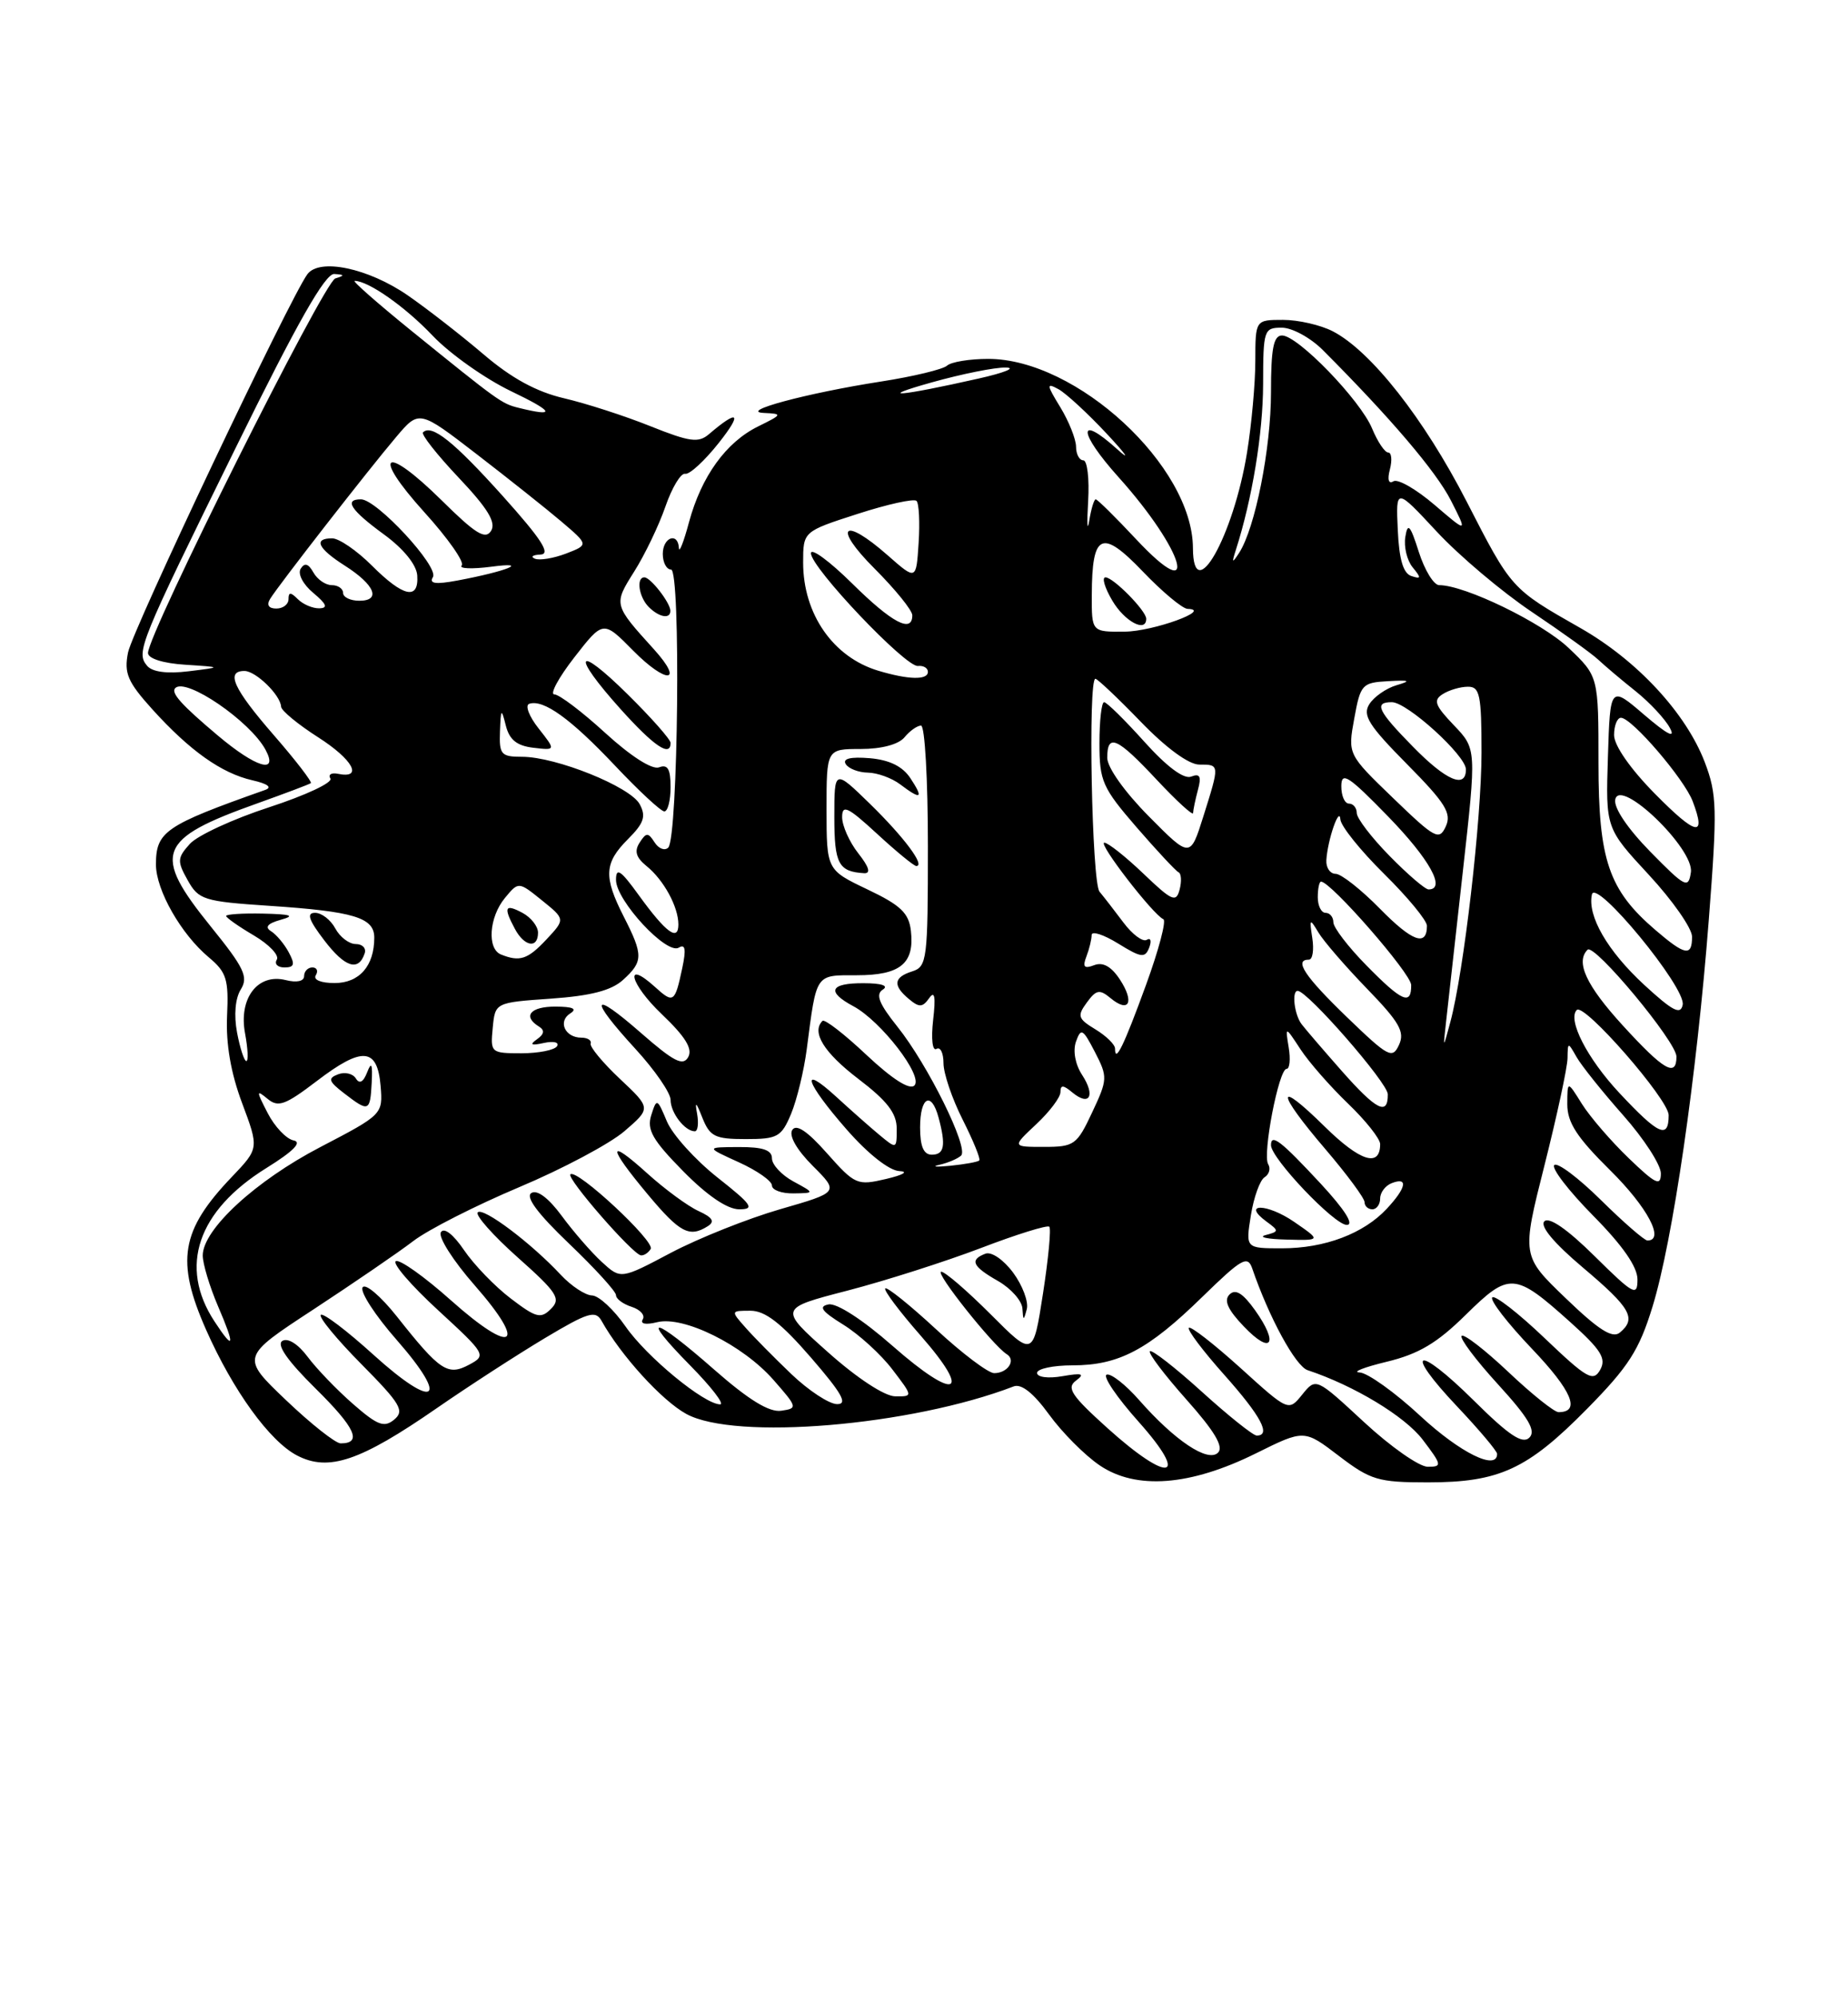 <?xml version="1.0" encoding="UTF-8" standalone="no"?>
<!DOCTYPE svg PUBLIC "-//W3C//DTD SVG 1.1//EN" "http://www.w3.org/Graphics/SVG/1.1/DTD/svg11.dtd" >
<svg xmlns="http://www.w3.org/2000/svg" xmlns:xlink="http://www.w3.org/1999/xlink" version="1.1" viewBox="0 0 237 256">
 <g >
 <path fill="currentColor"
d=" M 161.07 186.28 C 167.26 183.21 167.26 183.21 171.71 186.61 C 175.78 189.71 176.74 190.00 183.11 190.00 C 192.28 190.00 195.89 188.33 203.53 180.58 C 208.85 175.18 210.21 173.07 211.92 167.51 C 214.52 159.10 217.59 138.01 219.15 117.86 C 220.25 103.64 220.20 101.81 218.63 97.69 C 216.22 91.40 209.96 84.64 202.67 80.49 C 193.80 75.45 193.84 75.49 188.08 64.26 C 182.64 53.67 175.82 44.99 170.92 42.46 C 169.37 41.66 166.50 41.00 164.55 41.00 C 161.00 41.00 161.00 41.00 160.99 46.25 C 160.99 49.14 160.51 54.42 159.93 57.99 C 158.19 68.75 153.02 77.88 152.99 70.25 C 152.95 59.74 138.08 46.00 126.74 46.00 C 124.35 46.00 121.97 46.39 121.45 46.87 C 120.93 47.34 117.12 48.26 113.00 48.90 C 103.43 50.39 94.56 52.78 98.00 52.93 C 100.38 53.04 100.35 53.12 97.22 54.66 C 93.10 56.69 89.95 61.06 88.36 66.94 C 87.69 69.45 87.10 70.94 87.07 70.25 C 86.95 68.15 85.00 68.86 85.00 71.00 C 85.00 72.10 85.48 73.00 86.06 73.00 C 87.33 73.00 86.97 107.37 85.70 108.64 C 85.25 109.08 84.47 108.78 83.95 107.97 C 83.12 106.68 82.88 106.68 82.03 108.00 C 81.32 109.09 81.57 109.91 82.91 111.00 C 85.12 112.78 87.00 116.23 87.00 118.49 C 87.00 120.72 85.41 119.55 81.93 114.75 C 79.60 111.52 79.00 111.12 79.00 112.78 C 79.00 115.42 85.50 122.43 87.06 121.46 C 87.89 120.95 88.01 121.68 87.49 124.12 C 86.55 128.53 86.37 128.65 84.00 126.50 C 79.97 122.85 80.79 126.11 84.88 130.00 C 87.89 132.87 88.86 134.43 88.26 135.49 C 87.60 136.68 86.42 136.08 82.22 132.41 C 75.81 126.80 75.44 127.85 81.50 134.45 C 83.97 137.14 86.00 140.08 86.00 140.97 C 86.00 142.63 87.83 145.00 89.11 145.00 C 89.49 145.00 89.62 143.99 89.40 142.75 C 89.09 141.09 89.27 141.22 90.07 143.25 C 91.04 145.68 91.69 146.00 95.63 146.00 C 99.73 146.00 100.21 145.73 101.46 142.75 C 102.20 140.96 103.10 137.25 103.46 134.50 C 104.74 124.66 104.51 125.00 109.90 125.00 C 115.47 125.00 117.30 123.49 116.82 119.31 C 116.56 117.03 115.52 116.03 111.25 114.00 C 106.01 111.50 106.01 111.50 106.00 103.75 C 106.00 96.00 106.00 96.00 110.38 96.00 C 113.05 96.00 115.24 95.42 116.00 94.50 C 116.68 93.67 117.64 93.00 118.12 93.00 C 118.61 93.00 119.00 99.94 119.00 108.43 C 119.00 122.99 118.89 123.90 117.00 124.50 C 114.59 125.26 114.47 126.31 116.58 128.06 C 117.88 129.15 118.32 129.13 119.16 127.94 C 119.87 126.92 120.02 127.73 119.67 130.75 C 119.40 133.16 119.58 134.76 120.10 134.44 C 120.59 134.13 121.00 134.96 121.00 136.27 C 121.00 137.59 122.11 140.85 123.47 143.53 C 124.82 146.21 125.78 148.56 125.59 148.74 C 125.40 148.93 123.73 149.23 121.87 149.42 C 120.02 149.60 119.40 149.54 120.50 149.29 C 121.60 149.04 122.84 148.51 123.26 148.11 C 124.27 147.14 119.00 136.47 115.08 131.58 C 112.72 128.63 112.26 127.45 113.22 126.84 C 114.01 126.34 113.06 126.02 110.75 126.02 C 106.43 126.00 105.94 127.10 109.44 128.97 C 112.98 130.86 118.45 137.95 117.27 139.13 C 116.66 139.74 114.44 138.32 111.14 135.23 C 108.30 132.55 105.75 130.58 105.48 130.85 C 104.04 132.29 105.66 134.91 110.06 138.27 C 113.78 141.10 115.00 142.68 115.00 144.67 C 115.00 147.30 114.99 147.30 112.75 145.44 C 111.51 144.41 109.04 142.22 107.25 140.58 C 102.49 136.23 103.28 138.72 108.58 144.77 C 111.30 147.88 114.04 150.04 115.33 150.10 C 116.57 150.16 115.85 150.59 113.64 151.11 C 109.93 151.98 109.65 151.86 106.06 147.82 C 103.53 144.96 102.11 144.02 101.60 144.84 C 101.15 145.57 102.18 147.38 104.23 149.43 C 107.61 152.81 107.61 152.81 100.05 154.99 C 95.90 156.19 89.60 158.70 86.05 160.57 C 79.61 163.98 79.61 163.98 77.17 161.74 C 75.83 160.51 73.52 157.85 72.04 155.84 C 70.36 153.56 68.89 152.45 68.15 152.91 C 67.35 153.40 68.96 155.56 72.98 159.40 C 76.29 162.56 79.00 165.53 79.00 166.00 C 79.00 166.48 79.91 167.15 81.01 167.50 C 82.12 167.86 82.76 168.58 82.43 169.11 C 82.07 169.69 82.81 169.83 84.27 169.47 C 87.66 168.62 95.24 172.37 99.18 176.85 C 102.29 180.39 102.32 180.51 100.18 180.82 C 98.65 181.04 96.02 179.43 91.62 175.57 C 83.73 168.64 81.91 168.31 88.50 175.00 C 91.21 177.75 92.95 180.00 92.36 180.00 C 90.32 180.00 82.92 173.91 80.22 170.01 C 78.72 167.85 76.79 166.06 75.92 166.04 C 75.06 166.02 73.26 164.83 71.92 163.40 C 68.11 159.31 61.97 154.70 61.27 155.39 C 60.92 155.74 63.22 158.34 66.39 161.16 C 71.47 165.68 71.97 166.46 70.66 167.76 C 69.36 169.07 68.75 168.91 65.50 166.43 C 63.47 164.89 60.78 162.10 59.51 160.23 C 58.13 158.20 56.94 157.28 56.54 157.94 C 56.17 158.54 58.12 161.61 60.89 164.76 C 67.73 172.56 65.82 173.78 57.87 166.70 C 54.43 163.63 51.23 161.36 50.76 161.65 C 50.30 161.94 52.73 164.76 56.18 167.93 C 62.33 173.59 62.40 173.72 60.16 174.92 C 57.42 176.38 56.43 175.73 50.90 168.74 C 48.82 166.12 46.84 164.44 46.50 165.01 C 46.15 165.57 48.12 168.61 50.89 171.76 C 57.75 179.59 55.81 180.81 47.89 173.64 C 44.47 170.54 41.43 168.24 41.14 168.53 C 40.85 168.82 43.20 171.67 46.36 174.86 C 51.37 179.92 51.91 180.83 50.56 181.95 C 49.27 183.02 48.42 182.70 45.26 179.94 C 43.19 178.13 40.58 175.42 39.45 173.90 C 38.22 172.26 36.91 171.44 36.21 171.87 C 35.43 172.35 36.86 174.41 40.47 177.97 C 45.58 183.01 46.49 185.00 43.69 185.00 C 43.03 185.00 39.88 182.51 36.69 179.47 C 30.88 173.93 30.88 173.93 40.19 167.84 C 45.31 164.48 51.08 160.54 53.00 159.07 C 54.92 157.60 61.04 154.50 66.59 152.16 C 72.13 149.83 78.21 146.60 80.09 144.98 C 83.50 142.04 83.50 142.04 79.50 138.28 C 77.30 136.21 75.61 134.17 75.75 133.76 C 75.89 133.34 75.35 133.00 74.56 133.00 C 72.47 133.00 71.51 130.93 73.12 129.90 C 74.07 129.30 73.49 129.03 71.25 129.02 C 68.03 129.00 66.98 130.25 69.11 131.57 C 69.88 132.04 69.81 132.54 68.86 133.21 C 67.87 133.91 68.12 134.04 69.75 133.68 C 70.99 133.41 71.75 133.59 71.44 134.09 C 71.13 134.59 69.08 135.00 66.88 135.00 C 62.96 135.00 62.88 134.93 63.19 131.75 C 63.50 128.50 63.50 128.50 70.65 128.00 C 75.76 127.64 78.40 126.96 79.90 125.60 C 82.50 123.24 82.51 122.42 80.00 117.50 C 77.38 112.36 77.48 110.61 80.54 107.55 C 82.58 105.51 82.88 104.64 82.04 103.08 C 80.85 100.84 71.31 97.00 66.96 97.00 C 64.26 97.00 64.01 96.71 64.12 93.75 C 64.23 90.80 64.30 90.73 64.87 93.00 C 65.33 94.82 66.28 95.59 68.39 95.84 C 71.29 96.18 71.29 96.18 69.07 93.36 C 67.85 91.82 67.31 90.40 67.87 90.21 C 69.70 89.60 73.19 92.12 78.85 98.11 C 81.91 101.35 84.76 104.00 85.20 104.00 C 85.64 104.00 86.00 102.60 86.00 100.89 C 86.00 98.57 85.63 97.93 84.53 98.35 C 83.64 98.69 80.92 96.95 77.64 93.96 C 74.66 91.23 71.71 89.00 71.09 89.00 C 70.48 89.00 71.63 86.86 73.66 84.25 C 77.36 79.50 77.36 79.50 81.20 83.39 C 85.47 87.71 87.80 87.58 83.88 83.24 C 78.66 77.48 78.67 77.49 81.34 73.25 C 82.70 71.10 84.50 67.35 85.34 64.92 C 86.18 62.49 87.32 60.60 87.87 60.73 C 88.42 60.85 90.36 59.07 92.18 56.77 C 95.25 52.89 94.71 52.41 90.92 55.65 C 89.58 56.80 88.45 56.64 83.42 54.63 C 80.16 53.32 75.18 51.71 72.35 51.05 C 68.79 50.22 65.59 48.48 61.97 45.38 C 59.09 42.93 54.73 39.54 52.28 37.85 C 47.21 34.36 40.97 33.05 39.42 35.15 C 37.17 38.20 16.99 80.74 16.42 83.63 C 15.89 86.29 16.36 87.40 19.55 90.93 C 24.35 96.23 28.41 99.11 32.36 100.01 C 34.34 100.46 34.95 100.92 34.00 101.25 C 21.16 105.79 20.00 106.58 20.00 110.82 C 20.01 114.09 23.22 119.73 26.76 122.69 C 29.06 124.61 29.34 125.52 29.12 130.23 C 28.96 133.80 29.60 137.53 31.05 141.39 C 33.22 147.19 33.22 147.19 29.73 150.85 C 23.18 157.70 22.52 161.60 26.43 170.44 C 29.88 178.23 34.59 184.74 38.11 186.56 C 42.15 188.65 46.20 187.28 56.00 180.50 C 60.12 177.65 66.37 173.61 69.88 171.51 C 75.42 168.20 76.37 167.91 77.15 169.30 C 79.63 173.74 84.88 179.51 88.00 181.22 C 94.24 184.66 116.83 182.76 130.00 177.70 C 130.98 177.32 132.54 178.55 134.53 181.29 C 136.19 183.58 139.11 186.52 141.03 187.82 C 145.70 190.99 152.64 190.46 161.07 186.28 Z  M 83.45 160.08 C 84.04 159.12 73.94 149.73 73.15 150.52 C 72.64 151.03 81.10 160.74 82.19 160.90 C 82.57 160.95 83.14 160.59 83.45 160.08 Z  M 90.78 157.16 C 91.71 156.57 91.38 156.04 89.58 155.22 C 88.22 154.60 85.28 152.44 83.05 150.43 C 77.86 145.74 77.88 146.88 83.09 153.11 C 87.20 158.02 88.41 158.66 90.78 157.16 Z  M 92.00 150.91 C 89.16 148.66 86.24 145.43 85.53 143.74 C 84.28 140.76 84.22 140.73 83.52 142.94 C 82.93 144.80 83.68 146.12 87.61 150.11 C 90.69 153.24 93.28 155.00 94.80 155.00 C 96.85 155.00 96.46 154.43 92.00 150.91 Z  M 101.75 151.43 C 100.24 150.61 99.00 149.28 99.00 148.47 C 99.00 147.40 97.83 147.01 94.75 147.02 C 90.50 147.04 90.50 147.04 94.75 148.97 C 97.09 150.03 99.00 151.37 99.00 151.95 C 99.00 152.53 100.24 152.98 101.75 152.96 C 104.50 152.92 104.50 152.92 101.75 151.43 Z  M 110.07 109.37 C 108.93 107.92 108.00 105.83 108.00 104.74 C 108.00 103.07 108.72 103.41 112.48 106.87 C 114.94 109.14 117.21 111.00 117.51 111.00 C 118.71 111.00 115.94 107.30 111.58 103.04 C 107.00 98.58 107.00 98.58 107.00 104.71 C 107.00 110.72 107.53 111.72 110.82 111.92 C 111.71 111.97 111.46 111.13 110.07 109.37 Z  M 116.76 99.75 C 115.75 98.22 114.07 97.40 111.54 97.18 C 109.08 96.98 108.03 97.23 108.46 97.93 C 108.82 98.52 110.10 99.01 111.31 99.03 C 112.51 99.05 114.37 99.72 115.44 100.53 C 118.14 102.57 118.49 102.37 116.76 99.75 Z  M 86.00 95.22 C 86.00 94.78 83.53 91.99 80.50 89.00 C 73.84 82.42 73.19 83.77 79.59 90.89 C 83.87 95.65 86.00 97.09 86.00 95.22 Z  M 85.97 78.25 C 85.92 77.20 83.42 74.00 82.64 74.00 C 81.56 74.00 81.93 76.53 83.20 77.80 C 84.55 79.15 86.02 79.39 85.97 78.25 Z  M 142.00 183.02 C 137.39 178.86 136.74 177.88 138.00 176.95 C 139.17 176.08 138.79 175.95 136.25 176.39 C 134.42 176.71 133.00 176.52 133.00 175.97 C 133.00 175.44 135.05 175.00 137.55 175.00 C 143.48 175.00 147.24 173.02 154.21 166.21 C 159.24 161.31 160.00 160.87 160.59 162.57 C 162.75 168.87 166.15 175.11 167.70 175.62 C 173.65 177.59 180.16 181.52 182.45 184.52 C 184.93 187.78 184.97 188.00 183.11 188.00 C 182.01 188.00 178.34 185.43 174.94 182.28 C 168.77 176.57 168.77 176.57 167.01 178.74 C 165.25 180.92 165.25 180.92 159.08 175.33 C 155.69 172.27 152.71 169.95 152.47 170.19 C 152.23 170.44 154.27 173.15 157.02 176.23 C 161.72 181.51 163.05 184.00 161.17 184.00 C 160.71 184.00 157.54 181.47 154.13 178.38 C 150.71 175.28 147.71 172.95 147.47 173.19 C 147.23 173.44 149.34 176.22 152.15 179.38 C 155.76 183.43 156.96 185.44 156.21 186.19 C 154.91 187.49 150.66 184.65 146.08 179.44 C 144.35 177.47 142.48 176.01 141.93 176.19 C 141.38 176.37 143.23 179.11 146.05 182.26 C 152.65 189.67 149.94 190.18 142.00 183.02 Z  M 160.96 167.94 C 159.39 165.74 158.44 165.16 157.68 165.92 C 156.92 166.68 157.46 167.87 159.54 170.04 C 163.06 173.72 164.04 172.27 160.96 167.94 Z  M 182.17 181.50 C 178.91 178.47 175.39 175.96 174.37 175.91 C 173.34 175.87 174.90 175.25 177.84 174.54 C 181.94 173.55 184.30 172.15 187.98 168.52 C 193.57 163.02 194.25 163.06 201.36 169.44 C 205.34 173.01 206.03 174.12 205.22 175.57 C 204.33 177.15 203.53 176.70 198.10 171.52 C 194.74 168.31 191.71 165.96 191.38 166.29 C 191.04 166.63 193.34 169.60 196.48 172.89 C 201.61 178.27 202.75 181.00 199.88 181.00 C 199.33 181.00 196.43 178.68 193.43 175.84 C 190.43 173.01 187.74 170.93 187.45 171.22 C 187.16 171.51 189.25 174.30 192.11 177.43 C 196.04 181.73 197.01 183.39 196.14 184.26 C 195.26 185.14 193.53 183.99 189.02 179.52 C 181.64 172.22 179.87 172.87 186.89 180.29 C 189.70 183.26 192.00 185.99 192.00 186.35 C 192.00 188.55 187.27 186.22 182.17 181.50 Z  M 101.50 176.13 C 99.30 174.03 96.64 171.34 95.60 170.15 C 93.70 168.01 93.71 168.00 96.25 168.00 C 98.13 168.00 100.18 169.59 104.00 174.00 C 107.98 178.60 108.77 179.99 107.35 179.97 C 106.33 179.96 103.70 178.23 101.50 176.13 Z  M 106.19 173.32 C 99.88 167.70 99.88 167.70 108.69 165.42 C 113.54 164.16 121.24 161.70 125.81 159.96 C 130.38 158.21 134.32 156.99 134.57 157.23 C 134.82 157.48 134.45 161.34 133.76 165.80 C 132.50 173.92 132.50 173.92 127.05 168.46 C 124.05 165.46 121.20 163.00 120.71 163.00 C 119.81 163.00 127.36 172.48 129.11 173.57 C 130.34 174.33 129.24 176.00 127.50 176.00 C 126.74 176.00 123.37 173.46 120.03 170.36 C 116.68 167.26 113.75 164.91 113.53 165.14 C 113.30 165.36 115.35 168.09 118.08 171.20 C 124.79 178.85 122.59 179.64 114.47 172.51 C 110.66 169.16 107.30 166.99 106.26 167.19 C 104.92 167.45 105.38 168.07 108.14 169.78 C 110.15 171.02 112.98 173.60 114.44 175.52 C 117.10 179.00 117.10 179.00 114.80 178.97 C 113.45 178.96 109.90 176.63 106.19 173.32 Z  M 129.94 163.13 C 128.69 161.45 127.15 160.39 126.37 160.69 C 124.31 161.48 124.70 162.32 128.01 164.20 C 129.65 165.14 131.05 166.72 131.12 167.70 C 131.22 169.31 131.28 169.32 131.68 167.80 C 131.93 166.86 131.14 164.76 129.94 163.13 Z  M 27.50 169.36 C 22.90 162.34 25.32 155.20 34.18 149.70 C 37.64 147.55 38.78 146.39 37.65 146.17 C 36.73 145.99 35.23 144.42 34.33 142.67 C 32.85 139.81 32.85 139.63 34.30 140.83 C 35.68 141.98 36.57 141.65 40.64 138.55 C 46.46 134.11 48.39 134.26 48.81 139.18 C 49.11 142.82 49.07 142.86 41.09 147.02 C 32.78 151.34 26.00 157.59 26.00 160.92 C 26.00 161.97 26.88 164.90 27.96 167.42 C 30.19 172.60 30.03 173.23 27.50 169.36 Z  M 47.67 138.75 C 47.79 136.37 47.64 136.02 47.09 137.43 C 46.60 138.70 46.10 138.98 45.64 138.23 C 45.25 137.60 44.22 137.36 43.35 137.70 C 42.01 138.21 42.14 138.60 44.13 140.13 C 47.30 142.57 47.47 142.51 47.67 138.75 Z  M 200.81 166.41 C 195.14 160.97 195.14 160.97 198.07 149.38 C 199.68 143.00 201.01 136.82 201.03 135.64 C 201.06 133.54 201.08 133.53 202.20 135.50 C 202.83 136.60 205.51 139.95 208.17 142.95 C 210.83 145.95 213.00 149.30 213.00 150.40 C 213.00 152.09 212.35 151.79 208.88 148.45 C 206.62 146.28 203.92 143.15 202.88 141.50 C 201.01 138.50 201.01 138.50 201.00 141.53 C 201.00 143.89 202.23 145.78 206.50 150.00 C 211.28 154.72 213.55 159.00 211.28 159.00 C 210.89 159.00 208.20 156.66 205.31 153.81 C 202.41 150.95 199.73 148.94 199.33 149.33 C 198.94 149.73 201.18 152.64 204.31 155.81 C 208.10 159.64 210.00 162.37 210.00 163.99 C 210.00 166.21 209.51 165.95 204.51 161.01 C 201.02 157.56 198.67 155.93 198.06 156.54 C 197.46 157.15 199.27 159.32 203.04 162.50 C 209.14 167.65 209.91 169.00 207.74 170.80 C 206.79 171.59 205.03 170.47 200.81 166.41 Z  M 160.42 155.78 C 160.79 153.46 161.58 151.26 162.18 150.89 C 162.77 150.52 162.98 149.77 162.64 149.22 C 161.88 147.99 164.00 137.00 165.00 137.00 C 165.40 137.00 165.52 135.76 165.27 134.25 C 164.82 131.50 164.82 131.50 166.79 134.50 C 167.87 136.15 170.62 139.28 172.88 141.45 C 175.15 143.63 177.00 145.96 177.00 146.64 C 177.00 149.68 174.44 148.87 169.90 144.41 C 163.55 138.15 163.61 139.86 170.01 147.33 C 172.75 150.54 175.00 153.58 175.00 154.08 C 175.00 154.59 175.45 155.00 176.00 155.00 C 176.55 155.00 177.00 154.37 177.00 153.61 C 177.00 152.84 177.68 151.95 178.50 151.64 C 180.63 150.82 180.36 152.24 177.86 154.92 C 174.88 158.12 169.90 160.00 164.40 160.00 C 159.74 160.00 159.74 160.00 160.42 155.78 Z  M 165.97 156.61 C 162.50 154.22 159.16 154.18 162.42 156.57 C 164.04 157.75 164.04 157.85 162.32 158.30 C 161.32 158.56 162.51 158.82 164.97 158.88 C 169.44 159.00 169.44 159.00 165.97 156.61 Z  M 169.41 151.75 C 164.28 146.23 163.00 145.23 163.00 146.78 C 163.00 148.46 171.12 157.00 172.72 157.00 C 173.70 157.00 172.48 155.07 169.41 151.75 Z  M 118.00 144.50 C 118.00 140.57 119.45 139.81 120.37 143.25 C 121.33 146.82 121.11 148.00 119.50 148.00 C 118.45 148.00 118.00 146.94 118.00 144.50 Z  M 132.89 144.10 C 134.60 142.50 136.00 140.65 136.00 139.98 C 136.00 139.03 136.35 139.04 137.52 140.02 C 139.73 141.85 140.52 140.45 138.78 137.78 C 137.89 136.42 137.58 134.69 137.99 133.51 C 138.63 131.71 138.87 131.85 140.42 134.84 C 142.07 138.04 142.06 138.34 140.06 142.59 C 138.11 146.75 137.76 147.00 133.89 147.00 C 129.79 147.00 129.79 147.00 132.89 144.10 Z  M 207.68 140.09 C 203.55 135.67 200.99 130.68 202.22 129.45 C 203.16 128.51 214.00 140.92 214.00 142.93 C 214.00 146.05 212.72 145.48 207.68 140.09 Z  M 172.06 137.25 C 169.76 134.64 167.45 131.96 166.94 131.29 C 166.00 130.09 165.63 127.00 166.42 127.00 C 167.68 127.00 177.96 138.78 177.98 140.25 C 178.01 143.06 176.53 142.31 172.06 137.25 Z  M 208.10 131.42 C 203.43 126.31 202.03 123.30 203.60 121.73 C 204.46 120.87 215.00 133.53 215.00 135.43 C 215.00 138.13 213.37 137.19 208.10 131.42 Z  M 30.40 132.34 C 29.98 130.10 30.17 127.96 30.88 126.82 C 31.88 125.22 31.32 124.05 27.02 118.74 C 19.46 109.39 20.16 107.54 33.00 102.97 C 36.58 101.69 39.66 100.53 39.86 100.38 C 40.06 100.23 37.93 97.46 35.11 94.22 C 29.94 88.28 28.90 86.00 31.35 86.00 C 32.80 86.00 35.97 89.08 36.05 90.58 C 36.08 91.09 38.22 92.85 40.80 94.50 C 45.27 97.35 46.63 99.86 43.33 99.18 C 42.49 99.01 42.06 99.28 42.37 99.79 C 42.69 100.31 39.16 101.95 34.54 103.46 C 29.92 104.96 25.33 107.08 24.35 108.16 C 22.73 109.96 22.70 110.38 24.07 112.82 C 25.47 115.33 26.13 115.54 34.53 116.10 C 45.40 116.82 48.00 117.61 48.00 120.18 C 48.00 123.81 46.08 126.00 42.91 126.00 C 41.14 126.00 40.14 125.58 40.50 125.00 C 40.84 124.45 40.64 124.00 40.06 124.00 C 39.48 124.00 39.00 124.50 39.00 125.11 C 39.00 125.77 38.06 125.98 36.64 125.62 C 33.05 124.72 30.58 127.96 31.43 132.46 C 31.79 134.41 31.87 136.00 31.59 136.00 C 31.32 136.00 30.78 134.35 30.40 132.34 Z  M 37.03 122.06 C 36.46 120.99 35.43 119.77 34.75 119.35 C 33.92 118.83 34.32 118.36 36.01 117.89 C 37.90 117.37 37.35 117.18 33.75 117.10 C 31.14 117.04 29.00 117.18 29.00 117.40 C 29.00 117.62 30.60 118.75 32.56 119.90 C 34.52 121.06 35.84 122.45 35.50 123.00 C 35.16 123.55 35.60 124.00 36.48 124.00 C 37.75 124.00 37.86 123.60 37.03 122.06 Z  M 46.77 122.19 C 46.99 121.53 46.47 121.00 45.62 121.00 C 44.77 121.00 43.59 120.10 43.00 119.00 C 42.41 117.90 41.25 117.00 40.41 117.00 C 39.28 117.00 39.58 117.90 41.59 120.53 C 44.24 124.00 45.98 124.56 46.77 122.19 Z  M 172.75 130.38 C 167.32 125.14 165.90 123.00 167.86 123.00 C 168.34 123.00 168.53 121.76 168.30 120.25 C 167.91 117.73 167.98 117.67 169.07 119.50 C 169.72 120.60 172.52 123.84 175.30 126.71 C 179.47 131.01 180.19 132.26 179.42 133.92 C 178.57 135.77 178.06 135.50 172.75 130.38 Z  M 143.00 134.40 C 143.00 133.88 141.87 132.78 140.49 131.94 C 138.23 130.57 138.12 130.22 139.38 128.50 C 140.58 126.85 141.02 126.77 142.42 127.93 C 144.79 129.90 145.53 128.46 143.63 125.56 C 142.53 123.88 141.45 123.27 140.32 123.71 C 139.04 124.20 138.81 123.94 139.33 122.59 C 139.70 121.63 140.00 120.39 140.00 119.84 C 140.00 119.29 141.52 119.78 143.39 120.93 C 146.35 122.76 146.85 122.83 147.38 121.46 C 147.71 120.60 147.57 120.15 147.07 120.46 C 146.57 120.77 145.23 119.78 144.09 118.26 C 142.95 116.74 141.57 114.96 141.01 114.29 C 140.02 113.11 139.52 87.00 140.48 87.00 C 140.74 87.00 143.36 89.47 146.29 92.50 C 149.56 95.88 152.46 98.00 153.81 98.00 C 156.44 98.00 156.43 97.95 154.32 104.66 C 152.64 109.99 152.64 109.99 147.32 104.62 C 144.24 101.51 142.00 98.37 142.00 97.13 C 142.00 93.94 143.26 94.50 148.36 99.96 C 150.91 102.68 153.01 104.60 153.01 104.21 C 153.02 103.82 153.30 102.48 153.63 101.24 C 154.10 99.51 153.89 99.10 152.76 99.54 C 151.82 99.90 149.63 98.27 146.74 95.05 C 144.24 92.27 141.93 90.00 141.60 90.00 C 141.27 90.00 141.00 92.37 141.00 95.27 C 141.00 100.11 141.38 100.97 145.75 106.02 C 148.36 109.03 150.79 111.63 151.14 111.80 C 151.50 111.96 151.56 112.96 151.28 114.02 C 150.84 115.72 150.31 115.49 146.64 111.98 C 144.36 109.80 142.11 108.02 141.63 108.01 C 140.74 108.00 147.87 117.24 149.20 117.82 C 149.60 118.00 148.60 121.78 146.98 126.22 C 144.13 134.04 143.00 136.35 143.00 134.40 Z  M 185.45 131.00 C 185.66 129.07 186.63 120.41 187.60 111.74 C 189.36 95.99 189.36 95.99 186.45 92.95 C 184.02 90.41 183.78 89.75 185.02 88.97 C 185.83 88.45 187.29 88.02 188.25 88.02 C 189.78 88.00 190.00 89.06 190.00 96.45 C 190.00 105.00 187.73 124.58 186.00 131.00 C 185.06 134.50 185.06 134.50 185.45 131.00 Z  M 210.85 126.22 C 206.15 121.88 203.55 117.39 204.16 114.64 C 204.64 112.51 216.23 126.58 215.80 128.78 C 215.54 130.13 214.52 129.60 210.85 126.22 Z  M 175.21 123.71 C 172.89 121.35 171.00 118.88 171.00 118.21 C 171.00 117.55 170.55 117.00 170.00 117.00 C 169.45 117.00 169.00 116.10 169.00 115.00 C 169.00 113.90 169.19 113.00 169.42 113.00 C 170.68 113.00 180.96 124.78 180.98 126.25 C 181.01 128.92 179.80 128.39 175.21 123.71 Z  M 64.25 122.34 C 62.44 121.61 62.72 117.56 64.75 115.10 C 66.50 112.98 66.50 112.98 69.50 115.40 C 72.50 117.82 72.50 117.82 70.08 120.41 C 67.67 122.98 66.66 123.31 64.25 122.34 Z  M 69.00 119.54 C 69.00 118.73 68.10 117.59 67.00 117.00 C 64.75 115.80 64.53 116.26 66.04 119.07 C 67.26 121.35 69.00 121.62 69.00 119.54 Z  M 212.32 119.22 C 206.31 114.08 205.00 110.25 205.00 97.81 C 205.00 86.69 205.00 86.69 201.17 83.05 C 197.75 79.80 187.86 75.00 184.57 75.00 C 183.88 75.00 182.71 73.09 181.96 70.75 C 180.86 67.28 180.53 66.93 180.23 68.81 C 180.02 70.07 180.44 71.83 181.17 72.72 C 182.29 74.08 182.27 74.25 181.00 73.83 C 179.96 73.49 179.43 71.70 179.26 67.92 C 179.01 62.50 179.01 62.50 184.26 68.14 C 187.14 71.24 192.64 75.88 196.48 78.45 C 200.31 81.02 204.14 83.77 204.98 84.56 C 205.81 85.34 207.97 87.17 209.77 88.60 C 211.57 90.04 213.55 92.16 214.16 93.31 C 214.92 94.71 213.84 94.16 210.89 91.64 C 206.50 87.87 206.50 87.87 206.21 97.01 C 205.92 106.15 205.92 106.15 211.46 112.13 C 214.51 115.42 217.00 118.99 217.00 120.06 C 217.00 122.63 216.12 122.48 212.32 119.22 Z  M 176.96 116.46 C 174.55 114.01 172.00 112.00 171.29 112.00 C 170.58 112.00 170.04 111.21 170.10 110.25 C 170.25 107.69 171.78 103.23 171.90 105.03 C 171.96 105.88 174.47 109.01 177.50 112.00 C 180.53 114.99 183.00 117.98 183.00 118.66 C 183.00 121.38 181.11 120.69 176.96 116.46 Z  M 178.21 109.71 C 175.89 107.35 174.00 104.88 174.00 104.21 C 174.00 103.55 173.55 103.00 173.00 103.00 C 172.45 103.00 172.01 101.99 172.02 100.75 C 172.03 98.84 172.95 99.44 178.02 104.65 C 183.34 110.12 185.49 114.00 183.21 114.00 C 182.77 114.00 180.52 112.07 178.21 109.71 Z  M 211.65 109.17 C 208.73 106.19 206.94 103.54 207.15 102.48 C 207.72 99.58 217.31 108.80 216.85 111.81 C 216.53 113.94 216.15 113.75 211.65 109.17 Z  M 178.67 102.30 C 172.84 96.68 172.84 96.68 173.68 92.09 C 174.47 87.73 174.68 87.49 178.00 87.31 C 180.82 87.15 181.03 87.26 179.09 87.83 C 177.77 88.22 176.20 89.32 175.61 90.26 C 174.71 91.68 175.54 92.99 180.44 97.94 C 185.38 102.93 186.19 104.24 185.42 105.92 C 184.57 107.77 184.06 107.50 178.67 102.30 Z  M 212.24 101.74 C 209.09 98.55 207.00 95.55 207.00 94.22 C 207.00 93.00 207.40 92.00 207.88 92.00 C 209.27 92.00 215.98 99.82 217.08 102.70 C 218.86 107.39 217.56 107.13 212.24 101.74 Z  M 181.21 95.71 C 176.68 91.10 176.16 90.00 178.50 90.00 C 180.46 90.00 188.00 96.84 188.00 98.62 C 188.00 101.14 185.47 100.06 181.21 95.71 Z  M 27.93 94.27 C 23.25 90.33 21.87 88.79 22.48 88.19 C 23.86 86.81 32.09 92.44 34.06 96.11 C 35.75 99.27 32.83 98.40 27.93 94.27 Z  M 18.86 85.33 C 17.42 83.60 17.86 82.52 30.22 57.41 C 38.11 41.37 41.71 35.03 42.87 35.12 C 44.21 35.21 44.24 35.31 43.00 35.69 C 41.55 36.13 18.95 81.29 18.98 83.70 C 18.99 84.41 20.92 85.02 23.75 85.20 C 28.50 85.51 28.50 85.51 24.19 86.04 C 21.41 86.38 19.52 86.13 18.86 85.33 Z  M 112.64 85.97 C 106.85 84.24 103.00 78.70 103.00 72.11 C 103.00 68.12 103.00 68.12 109.98 65.87 C 113.81 64.63 117.22 63.88 117.54 64.20 C 117.86 64.52 117.98 66.95 117.81 69.59 C 117.50 74.39 117.50 74.39 113.87 71.20 C 108.11 66.12 106.73 67.45 112.14 72.86 C 114.81 75.53 117.00 78.23 117.00 78.86 C 117.00 81.21 114.40 79.84 109.28 74.78 C 106.38 71.92 104.00 70.17 104.00 70.91 C 104.00 72.75 116.14 85.53 117.72 85.36 C 118.42 85.28 119.00 85.62 119.00 86.11 C 119.00 87.19 116.51 87.13 112.64 85.97 Z  M 140.02 76.25 C 140.04 68.32 141.29 67.75 146.56 73.25 C 149.06 75.86 151.65 78.02 152.30 78.04 C 155.60 78.13 147.90 80.93 144.25 80.96 C 140.00 81.00 140.00 81.00 140.02 76.25 Z  M 147.00 79.31 C 147.00 78.29 142.78 74.00 141.77 74.00 C 141.28 74.00 141.68 75.35 142.66 77.00 C 144.23 79.66 147.00 81.14 147.00 79.31 Z  M 34.65 76.75 C 35.73 74.99 47.25 60.20 50.80 56.02 C 53.75 52.53 53.75 52.53 61.13 58.21 C 65.18 61.33 70.08 65.22 72.00 66.85 C 75.50 69.83 75.50 69.83 72.60 70.95 C 71.00 71.56 69.20 71.86 68.60 71.61 C 67.99 71.36 68.32 71.12 69.32 71.08 C 70.68 71.02 69.45 69.12 64.46 63.56 C 58.19 56.59 55.35 54.32 54.25 55.42 C 53.99 55.68 56.05 58.29 58.83 61.23 C 62.55 65.16 63.65 66.96 62.98 68.04 C 62.25 69.21 60.99 68.43 56.64 64.13 C 49.27 56.86 47.53 58.03 54.41 65.64 C 57.45 68.99 59.61 72.07 59.21 72.48 C 58.82 72.89 60.52 72.96 63.00 72.64 C 68.10 71.96 65.02 73.22 58.65 74.41 C 55.85 74.93 55.00 74.81 55.52 73.97 C 56.33 72.66 48.32 64.00 46.29 64.00 C 44.07 64.00 44.98 65.39 49.24 68.50 C 51.75 70.33 53.41 72.38 53.51 73.75 C 53.73 76.96 51.73 76.53 47.70 72.50 C 45.78 70.58 43.48 69.00 42.60 69.00 C 40.15 69.00 40.75 70.29 44.22 72.50 C 48.07 74.95 48.92 77.00 46.08 77.00 C 44.94 77.00 44.00 76.55 44.00 76.00 C 44.00 75.45 43.35 75.00 42.55 75.00 C 41.75 75.00 40.69 74.27 40.19 73.37 C 39.55 72.23 39.06 72.09 38.56 72.90 C 38.16 73.55 38.86 74.90 40.17 75.99 C 41.89 77.43 42.10 77.94 40.95 77.97 C 40.10 77.99 38.86 77.46 38.20 76.80 C 37.27 75.87 37.00 75.87 37.00 76.80 C 37.00 77.46 36.30 78.00 35.44 78.00 C 34.45 78.00 34.16 77.54 34.65 76.75 Z  M 145.68 69.09 C 143.06 66.29 140.74 64.00 140.52 64.00 C 140.31 64.00 139.93 65.24 139.69 66.75 C 139.44 68.26 139.38 67.14 139.55 64.25 C 139.72 61.36 139.44 59.00 138.93 59.00 C 138.42 59.00 138.00 58.21 138.00 57.25 C 137.99 56.29 137.09 54.02 135.99 52.21 C 134.20 49.29 134.18 49.03 135.74 49.88 C 136.71 50.41 139.53 53.01 142.00 55.66 C 144.47 58.31 145.04 59.17 143.26 57.56 C 138.14 52.95 138.27 55.39 143.44 61.15 C 151.94 70.60 154.03 78.02 145.68 69.09 Z  M 158.49 70.50 C 160.59 63.96 161.97 55.58 161.99 49.25 C 162.00 42.27 162.09 42.00 164.39 42.00 C 165.71 42.00 168.07 43.29 169.64 44.86 C 178.33 53.56 184.17 60.42 186.07 64.14 C 188.21 68.34 188.21 68.34 183.96 64.70 C 181.62 62.70 179.26 61.34 178.70 61.69 C 178.08 62.07 177.90 61.48 178.25 60.16 C 178.56 58.97 178.46 58.00 178.03 58.00 C 177.60 58.00 176.67 56.62 175.97 54.93 C 174.46 51.28 166.44 43.00 164.42 43.00 C 163.32 43.00 163.00 44.66 163.00 50.29 C 163.00 57.48 160.97 67.70 158.91 70.87 C 158.02 72.24 157.95 72.18 158.49 70.50 Z  M 66.50 52.27 C 64.33 51.73 63.99 51.49 52.58 42.25 C 48.34 38.81 45.15 36.00 45.48 36.00 C 47.24 36.00 51.96 39.31 55.50 43.04 C 57.70 45.35 62.20 48.53 65.50 50.12 C 71.07 52.79 71.39 53.48 66.50 52.27 Z  M 119.50 49.01 C 123.35 47.93 127.62 47.07 129.00 47.11 C 130.38 47.14 128.80 47.78 125.50 48.52 C 115.30 50.82 112.15 51.07 119.50 49.01 Z "/>
</g>
</svg>